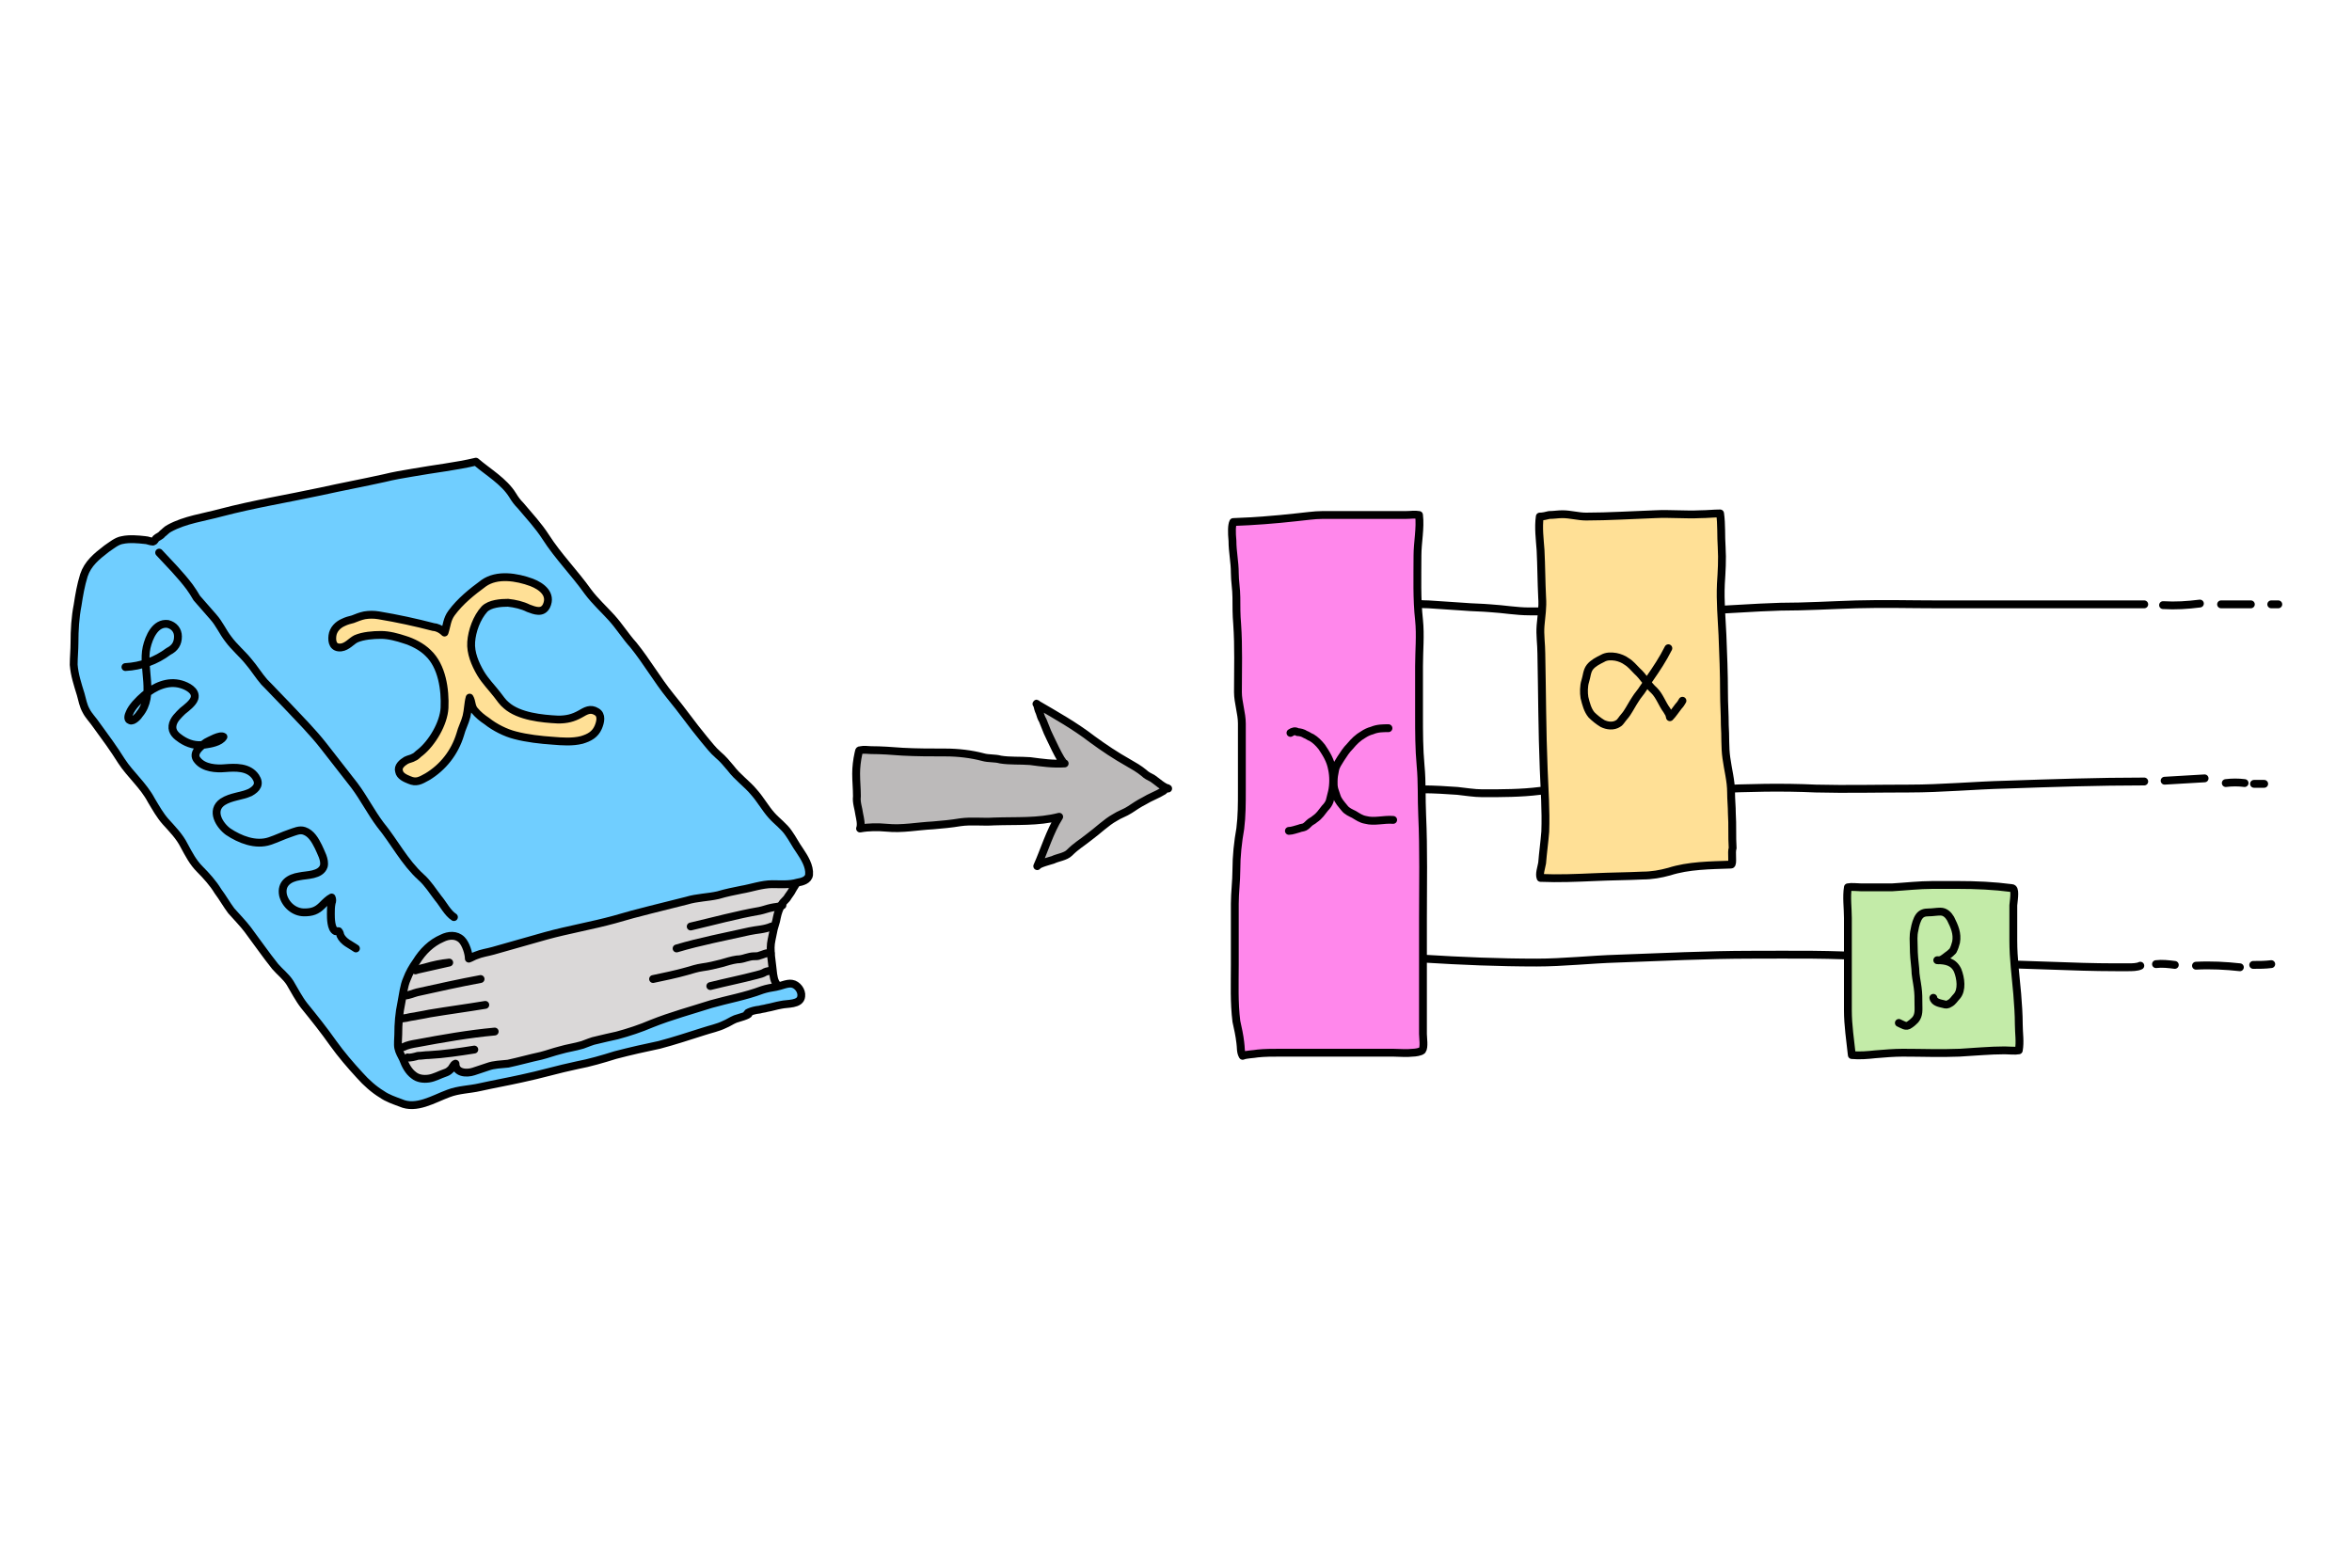 <?xml version="1.0" encoding="utf-8"?>
<!-- Generator: Adobe Illustrator 27.2.0, SVG Export Plug-In . SVG Version: 6.00 Build 0)  -->
<svg version="1.1" id="Layer_1" xmlns="http://www.w3.org/2000/svg" xmlns:xlink="http://www.w3.org/1999/xlink" x="0px" y="0px"
	 viewBox="0 0 300 200" style="enable-background:new 0 0 300 200;" xml:space="preserve">
<style type="text/css">
	.st0{fill:none;stroke:#000000;stroke-linecap:round;stroke-linejoin:round;stroke-miterlimit:10;}
	.st1{fill:#FF87EB;stroke:#000000;stroke-linecap:round;stroke-linejoin:round;stroke-miterlimit:10;}
	.st2{fill:#C3EBA8;stroke:#000000;stroke-linecap:round;stroke-linejoin:round;stroke-miterlimit:10;}
	.st3{fill:#FFE096;stroke:#000000;stroke-linecap:round;stroke-linejoin:round;stroke-miterlimit:10;}
	.st4{fill:#BCBABA;stroke:#000000;stroke-linecap:round;stroke-linejoin:round;stroke-miterlimit:10;}
	.st5{fill:#DAD8D8;stroke:#000000;stroke-linecap:round;stroke-linejoin:round;stroke-miterlimit:10;}
	.st6{fill:#70CEFF;stroke:#000000;stroke-linecap:round;stroke-linejoin:round;stroke-miterlimit:10;}
</style>
<g>
	<g>
		<g>
			<path class="st0" d="M181.6,122.3c4.8,0.3,9.6,0.5,14.4,0.5c3.4,0,6.9-0.4,10.3-0.5c5.7-0.2,11.4-0.5,17.1-0.5
				c5.2,0,10.4-0.1,15.6,0.3c4.8,0.3,9.5,0.9,14.3,0.9c5.5,0,11,0.4,16.5,0.4c0.6,0,1.2,0,1.7,0c0.4,0,1.1,0,1.5-0.2"/>
			<path class="st0" d="M273.5,77.1c-8.8,0-17.6,0-26.4,0c-3.4,0-6.8-0.1-10.3,0c-3.2,0.1-6.5,0.3-9.7,0.3
				c-3.5,0.1-6.9,0.4-10.4,0.5c-2.7,0.1-5.3,0.1-8,0.1c-4.5,0-9.1,0-13.6,0c-1.7,0-3.3-0.3-5-0.4c-1.1-0.1-2.3-0.1-3.4-0.2
				c-1.5-0.1-3-0.2-4.5-0.3c-0.8,0-1.5-0.1-2.3-0.1c-0.6,0-1.6-0.1-2.1,0.1"/>
			<path class="st0" d="M273.5,99.7c-5.9,0-11.8,0.2-17.6,0.4c-4.1,0.1-8.2,0.5-12.4,0.5c-4,0-8,0.1-11.9,0
				c-4.3-0.2-8.6-0.1-12.9,0.1c-3.9,0.2-7.8,0-11.7,0c-3.5,0-7.1-0.2-10.6,0.2c-2.4,0.3-4.8,0.3-7.3,0.3c-1.1,0-2.2-0.2-3.2-0.3
				c-1.4-0.1-3-0.2-4.4-0.2"/>
			<path class="st1" d="M157.3,66.6c2.7-0.1,5.3-0.3,8-0.6c1.1-0.1,2.3-0.3,3.4-0.3c2.2,0,4.4,0,6.7,0c1.3,0,2.6,0,3.9,0
				c0.6,0,1.2-0.1,1.7,0c0.2,1.7-0.2,3.5-0.2,5.2c0,2.7-0.1,5.5,0.2,8.2c0.2,1.9,0,4,0,5.9c0,2.1,0,4.1,0,6.2c0,2.2,0,4.3,0.2,6.5
				c0.2,2.1,0.1,4.2,0.2,6.3c0.2,4.4,0.1,8.8,0.1,13.2c0,3.6,0,7.1,0,10.7c0,1.3,0,2.6,0,4c0,0.5,0.2,1.7-0.1,2.1
				c-0.2,0.2-0.9,0.3-1.2,0.3c-0.8,0.1-1.7,0-2.5,0c-2.2,0-4.5,0-6.7,0c-2.6,0-5.2,0-7.8,0c-0.9,0-1.9,0-2.8,0.1
				c-0.5,0.1-1.4,0.1-1.9,0.3c-0.3-0.5-0.2-1.1-0.3-1.7c-0.1-0.9-0.3-1.8-0.5-2.7c-0.3-2.4-0.2-4.8-0.2-7.2c0-2.6,0-5.2,0-7.8
				c0-1.4,0.2-2.9,0.2-4.3c0-1.8,0.2-3.6,0.5-5.3c0.2-1.6,0.2-3.2,0.2-4.8c0-1.5,0-3,0-4.6c0-1.3,0-2.7,0-4c0-1.3-0.5-2.7-0.5-4
				c0-2.9,0.1-5.8-0.1-8.7c-0.1-1.1-0.1-2.3-0.1-3.4c0-1-0.2-2.1-0.2-3.1c0-1.4-0.3-2.7-0.3-4.1C157.1,67.9,157.1,67,157.3,66.6z"/>
			<path class="st2" d="M256.6,113.3c-2.3-0.3-4.5-0.4-6.9-0.4c-1.1,0-2.1,0-3.2,0c-1.7,0-3.4,0.2-5.1,0.3c-1.4,0-2.7,0-4.1,0
				c-0.5,0-1.1-0.1-1.6,0c-0.2,1.2,0,2.7,0,3.9c0,1.7,0,3.4,0,5.1c0,2.2,0,4.4,0,6.7c0,1.9,0.3,3.8,0.5,5.7c1,0.1,2.1,0,3-0.1
				c1.2-0.1,2.4-0.2,3.5-0.2c2.4,0,4.8,0.1,7.2,0c1.9-0.1,3.9-0.3,5.8-0.3c0.6,0,1.3,0.1,1.8,0c0.2-1.1,0-2.2,0-3.3
				c0-1.3-0.1-2.6-0.2-3.9c-0.2-2.3-0.5-4.5-0.5-6.8c0-1.5,0-3,0-4.5C256.9,114.5,257.1,113.3,256.6,113.3z"/>
			<path class="st3" d="M220.8,110.3c-2.7,0.1-5.4,0.1-7.9,0.9c-1.1,0.3-2.2,0.5-3.4,0.5c-2,0.1-4,0.1-6.1,0.2
				c-2.3,0.1-4.6,0.2-6.9,0.1c-0.2-0.5,0.1-1.3,0.2-1.9c0.1-1.3,0.3-2.7,0.4-4c0.1-2.7-0.1-5.4-0.2-8c-0.2-4.9-0.2-9.8-0.3-14.7
				c0-1.2-0.2-2.4-0.1-3.6c0.1-1.2,0.3-2.3,0.2-3.6c-0.1-2-0.1-4-0.2-6c-0.1-1.4-0.3-2.9-0.1-4.3c0.4,0,0.8-0.1,1.2-0.2
				c0.6,0,1.1-0.1,1.7-0.1c1,0,2,0.3,3,0.3c2.9,0,5.9-0.2,8.8-0.3c1.9-0.1,3.9,0.1,5.8,0c0.8,0,1.7-0.1,2.5-0.1
				c0.2,1.4,0.1,2.9,0.2,4.3c0.1,1.6,0,3.1-0.1,4.7c-0.1,2.2,0.1,4.4,0.2,6.5c0.1,2.5,0.2,4.9,0.2,7.4c0,1.4,0.1,2.7,0.1,4.1
				c0.1,1.4,0,2.8,0.2,4.2c0.2,1.5,0.6,2.9,0.6,4.4c0,0.9,0.1,1.8,0.1,2.7c0.1,1.4,0,2.9,0.1,4.4
				C220.8,108.7,221.1,110.3,220.8,110.3z"/>
		</g>
		<path class="st3" d="M276.1,99.6c1.7-0.1,3.4-0.2,5.1-0.3"/>
		<path class="st3" d="M275,123c0.8-0.1,1.6,0,2.4,0.1"/>
		<path class="st3" d="M280.1,123.2c1.9-0.1,3.8,0,5.6,0.2"/>
		<path class="st3" d="M283.9,99.9c0.8-0.1,1.6-0.1,2.4,0"/>
		<path class="st3" d="M275.9,77.2c1.6,0.1,3.1,0,4.7-0.2"/>
		<path class="st3" d="M283.3,77.1c1.3,0,2.5,0,3.8,0"/>
		<path class="st3" d="M287.5,100c0.4,0,0.9,0,1.3,0"/>
		<path class="st3" d="M289.7,77.1c0.3,0,0.6,0,0.9,0"/>
		<path class="st3" d="M287.4,123.1c0.8,0,1.5,0,2.3-0.1"/>
		<path class="st0" d="M164.6,93.5c0.3-0.2,0.6-0.3,0.9-0.1c0.3,0,0.7,0.1,1,0.3c0.3,0.1,0.5,0.3,0.8,0.4c0.5,0.3,0.9,0.7,1.3,1.2
			c0.6,0.9,1.1,1.7,1.3,2.8c0.2,0.9,0.2,2,0,2.9c-0.1,0.4-0.2,0.8-0.3,1.2c-0.1,0.3-0.3,0.6-0.6,0.9c-0.4,0.5-0.7,1-1.3,1.4
			c-0.2,0.2-0.5,0.3-0.7,0.5c-0.2,0.2-0.4,0.4-0.6,0.5c-0.2,0.1-0.5,0.1-0.7,0.2c-0.4,0.1-0.9,0.3-1.3,0.3"/>
		<path class="st0" d="M177.1,92.9c-0.7,0-1.4,0-2.1,0.3c-0.4,0.1-0.8,0.3-1.1,0.5c-0.7,0.4-1.2,0.9-1.7,1.5c-0.5,0.5-0.8,1-1.2,1.6
			c-0.3,0.5-0.6,0.9-0.7,1.4c-0.1,0.5-0.2,1-0.2,1.5c0,0.3,0,0.6,0.1,1c0.1,0.3,0.2,0.6,0.3,0.9c0.2,0.6,0.6,1,1,1.5
			c0.3,0.4,0.8,0.6,1.2,0.8c0.5,0.3,0.9,0.6,1.5,0.7c1.1,0.3,2.3-0.1,3.5,0"/>
		<path class="st0" d="M212.8,82.7c-0.7,1.4-1.5,2.6-2.4,3.9c-0.3,0.4-0.5,0.8-0.8,1.2c-0.3,0.5-0.7,0.9-1,1.4
			c-0.4,0.6-0.7,1.2-1.1,1.8c-0.2,0.3-0.5,0.6-0.7,0.9c-0.1,0.1-0.2,0.3-0.4,0.4c-0.6,0.4-1.4,0.3-2,0c-0.5-0.3-1-0.7-1.4-1.1
			c-0.5-0.6-0.7-1.4-0.9-2.2c-0.1-0.6-0.1-1.5,0.1-2.1c0.2-0.6,0.2-1.3,0.6-1.8c0.4-0.5,1-0.8,1.6-1.1c0.5-0.3,1.1-0.3,1.7-0.2
			c0.5,0.1,1,0.3,1.4,0.6c0.5,0.3,0.9,0.8,1.3,1.2c0.8,0.7,1.4,1.8,2.2,2.5c0.7,0.7,1,1.7,1.6,2.5c0.1,0.2,0.2,0.3,0.3,0.5
			c0,0.1,0.1,0.3,0.1,0.4c0.4-0.4,0.7-0.9,1.1-1.4c0.2-0.2,0.4-0.5,0.5-0.7"/>
		<path class="st0" d="M242.2,130.5c0.5,0.2,0.9,0.6,1.4,0.2c0.3-0.2,0.5-0.4,0.7-0.6c0.5-0.6,0.4-1.3,0.4-2c0-0.7,0-1.4-0.1-2.1
			c-0.1-0.8-0.3-1.6-0.3-2.4c-0.1-0.9-0.2-1.9-0.2-2.8c0-0.7-0.1-1.4,0.1-2.2c0.1-0.6,0.3-1.3,0.6-1.7c0.3-0.4,0.7-0.5,1.2-0.5
			c0.5,0,1-0.1,1.5-0.1c0.6,0,1,0.4,1.3,0.9c0.5,1,0.9,1.9,0.7,3c-0.1,0.4-0.2,0.7-0.4,1.1c-0.2,0.2-0.4,0.4-0.7,0.6
			c-0.4,0.3-0.8,0.7-1.3,0.6c1.1,0,2.1,0.2,2.6,1.3c0.4,1,0.6,2.5-0.1,3.3c-0.3,0.3-0.5,0.7-0.9,0.9c-0.3,0.2-0.5,0.2-0.8,0.1
			c-0.4-0.1-1.2-0.2-1.3-0.8"/>
	</g>
	<path class="st4" d="M132.2,89.8c2.4,1.4,4.9,2.8,7.1,4.5c1.5,1.1,3,2.1,4.6,3c0.7,0.4,1.4,0.8,2,1.3c0.3,0.3,0.7,0.5,1.1,0.7
		c0.6,0.4,1.3,1.1,2,1.3c-0.1-0.2-0.5,0.2-0.6,0.3c-0.8,0.5-1.7,0.8-2.5,1.3c-0.6,0.3-1.2,0.7-1.8,1.1c-0.6,0.4-1.3,0.6-1.9,1
		c-1.1,0.6-2.2,1.7-3.3,2.5c-1,0.8-1.6,1.1-2.5,2c-0.5,0.5-1.5,0.6-2.1,0.9c-0.3,0.1-1.9,0.5-2,0.8c0.9-2,1.6-4.4,2.8-6.3
		c-2.7,0.7-5.5,0.5-8.3,0.6c-1.4,0.1-2.9-0.1-4.3,0.1c-1.2,0.2-2.3,0.3-3.5,0.4c-2,0.1-3.9,0.5-5.9,0.3c-1.1-0.1-2.3-0.1-3.4,0.1
		c0.2-0.5,0-1.3-0.1-1.8c-0.1-0.8-0.4-1.5-0.3-2.3c0-1-0.1-1.9-0.1-2.9c0-0.8,0.1-1.7,0.3-2.6c0.1-0.3,0-0.4,0.3-0.4
		c0.4-0.1,0.9,0,1.3,0c1.3,0,2.7,0.1,4,0.2c1.8,0.1,3.7,0.1,5.5,0.1c1.6,0,3.3,0.2,4.8,0.6c0.7,0.2,1.5,0.1,2.2,0.3
		c1.2,0.2,2.5,0.1,3.8,0.2c1.5,0.2,2.9,0.4,4.4,0.3c-0.4,0-2-3.6-2.2-4c-0.2-0.5-0.4-1-0.6-1.5c-0.2-0.3-0.3-0.7-0.4-1
		C132.3,90.3,132.3,89.6,132.2,89.8z"/>
	<g>
		<path class="st5" d="M97.1,107.8c0.6,0.6,1.2,1.1,1.8,1.8c0.2,0.2,0.3,0.5,0.5,0.6c0.2,0.2,0.4,0.3,0.6,0.4
			c0.3,0.1,0.5,0.2,0.6,0.4c0.3,0.3,0.7,0.6,0.9,1c0.3,0.5,0,0.8-0.3,1.3c-0.2,0.4-0.4,0.7-0.7,1.1c-0.2,0.4-0.6,0.6-0.8,1
			c-0.3,0.5-0.5,1.1-0.6,1.6c-0.1,0.7-0.4,1.3-0.5,2c-0.1,0.6-0.3,1.2-0.3,1.9c0,0.8,0.1,1.5,0.2,2.3c0.1,0.7,0.1,1.5,0.4,2.1
			c0.2,0.4,0.8,1,1.3,0.9c-2.1,0.5-4,1.7-6.1,2.1c-1.4,0.3-2.8,0.8-4.2,1.3c-1.2,0.4-2.4,0.7-3.6,1.1c-1.5,0.4-3,0.8-4.5,1.3
			c-0.9,0.3-1.7,0.6-2.6,0.8c-1,0.2-1.8,0.6-2.8,0.9c-1.4,0.5-2.9,0.7-4.3,1.3c-0.7,0.3-1.5,0.3-2.2,0.5c-0.7,0.2-1.4,0.5-2,0.6
			c-2,0.5-4,0.9-6,1.5c-2,0.6-4.2,1.2-6.3,1.3c-1.5,0.1-3.4-0.1-4.7-1c-0.8-0.6-1.5-1.2-2.3-1.7c-1-0.8-1.6-1.7-2.1-2.9
			c-2.7-6.5-1-14.9,5.1-18.9c4-2.6,9.1-3.6,13.8-4c4.6-0.4,9.2-0.6,13.8-1c1.9-0.1,3.9-0.4,5.8-0.5c1.3-0.1,2.7-0.2,4.1-0.4
			c0.9-0.2,1.8-0.3,2.7-0.4c0.5,0,0.9-0.2,1.4-0.3c0.7-0.1,1.6-0.2,2.4-0.1C96.5,108,97.2,108,97.1,107.8z"/>
		<path class="st6" d="M95.5,129.3c0.1,0.2-1.4,0.6-1.7,0.7c-0.5,0.2-0.9,0.5-1.4,0.7c-0.8,0.4-1.8,0.6-2.7,0.9
			c-1.9,0.6-3.7,1.2-5.6,1.7c-1.9,0.4-3.7,0.8-5.6,1.3c-1.6,0.5-3.3,1-4.9,1.3c-2.4,0.5-4.7,1.2-7.1,1.7c-1.8,0.4-3.5,0.7-5.3,1.1
			c-1.3,0.3-2.7,0.3-4,0.8c-1.9,0.7-4.1,2.1-6.1,1.2c-0.8-0.3-1.7-0.6-2.4-1.1c-1-0.6-2-1.5-2.8-2.4c-1.2-1.3-2.4-2.7-3.4-4.1
			c-1.2-1.7-2.4-3.2-3.7-4.8c-0.7-0.9-1.2-1.9-1.8-2.9c-0.5-0.8-1.3-1.4-1.9-2.1c-1.2-1.5-2.3-3.1-3.5-4.7c-0.6-0.8-1.4-1.6-2.1-2.4
			c-0.6-0.8-1.1-1.7-1.7-2.5c-0.6-1-1.5-2-2.3-2.8c-0.9-0.9-1.4-1.9-2-3c-0.6-1.2-1.5-2.1-2.4-3.1c-0.7-0.8-1.2-1.7-1.8-2.7
			c-1-1.9-2.7-3.3-3.8-5c-1-1.6-2.1-3.1-3.2-4.6c-0.4-0.6-1-1.2-1.3-1.8c-0.4-0.7-0.5-1.4-0.7-2.1c-0.4-1.3-0.8-2.5-0.9-3.8
			c0-0.9,0.1-1.9,0.1-2.8c0-1.6,0.1-3.3,0.4-4.8c0.2-1.3,0.4-2.5,0.8-3.8c0.5-1.5,1.6-2.4,2.9-3.4c0.6-0.4,1.3-1,2-1.1
			c0.9-0.2,2-0.1,2.9,0c0.3,0,0.7,0.2,1,0.2c0.3-0.1,0.2-0.2,0.4-0.4c0.2-0.2,0.6-0.3,0.8-0.6c0.3-0.2,0.5-0.5,0.9-0.7
			c2-1.1,4.4-1.4,6.6-2c4.2-1.1,8.5-1.8,12.7-2.7c2.7-0.6,5.4-1.1,8.1-1.7c1.2-0.3,2.4-0.5,3.6-0.7c2.8-0.5,5.6-0.8,8.1-1.4
			c1.5,1.3,3.6,2.5,4.7,4.3c0.3,0.5,0.6,0.9,1,1.3c1.1,1.3,2.3,2.6,3.2,4c1.6,2.5,3.7,4.6,5.4,7c0.9,1.2,2,2.2,3,3.3
			c1,1.1,1.8,2.4,2.8,3.5c1.7,2.1,3,4.4,4.7,6.5c1.5,1.8,2.8,3.7,4.3,5.5c0.6,0.7,1.1,1.4,1.8,2c0.6,0.5,1.1,1.1,1.6,1.7
			c0.9,1.2,2.1,2,3,3.1c0.8,0.9,1.4,2,2.2,2.9c0.7,0.8,1.6,1.4,2.2,2.3c0.5,0.7,0.9,1.5,1.4,2.2c0.6,0.9,1.3,2,1.2,3.1
			c-0.1,0.7-0.9,0.9-1.5,1c-1,0.3-2.1,0.2-3.2,0.2c-1.3,0-2.7,0.5-3.9,0.7c-1,0.2-2,0.4-3,0.7c-1.3,0.3-2.7,0.3-4,0.7
			c-3.1,0.8-6.2,1.5-9.2,2.4c-2.9,0.8-5.9,1.3-8.8,2.1c-2.2,0.6-4.5,1.3-6.7,1.9c-0.7,0.2-1.5,0.3-2.2,0.6c-0.3,0.1-0.6,0.3-0.9,0.4
			c0-0.7-0.4-1.9-0.9-2.4c-0.7-0.7-1.7-0.6-2.5-0.2c-1.4,0.6-2.5,1.7-3.3,3c-0.5,0.7-0.9,1.4-1.2,2.2c-0.4,0.9-0.5,2-0.7,3
			c-0.3,1.4-0.4,2.7-0.4,4.1c0,0.5-0.1,1.2,0,1.7c0.1,0.5,0.4,1,0.6,1.4c0.3,0.8,0.7,1.6,1.4,2.1c0.5,0.4,1.2,0.5,1.9,0.4
			c0.7-0.1,1.4-0.5,2-0.7c0.3-0.1,0.5-0.2,0.7-0.4c0.3-0.2,0.4-0.7,0.7-0.8c0,1.2,1.4,1.3,2.3,1c0.6-0.2,1.2-0.4,1.8-0.6
			c0.8-0.3,1.7-0.3,2.6-0.4c1.4-0.3,2.8-0.7,4.2-1c0.8-0.2,1.6-0.5,2.4-0.7c1-0.3,1.9-0.4,2.9-0.7c0.6-0.2,1.2-0.5,1.8-0.6
			c0.8-0.2,1.7-0.4,2.6-0.6c1.5-0.4,3-0.9,4.4-1.5c2.5-1,5.1-1.7,7.6-2.5c2.1-0.6,4.4-1,6.5-1.8c0.6-0.2,1.2-0.3,1.8-0.4
			c0.6-0.1,1.4-0.5,2-0.4c0.7,0.1,1.3,0.9,1.2,1.6c-0.1,1.1-1.8,0.9-2.6,1.1c-0.6,0.1-1.2,0.3-1.8,0.4c-0.3,0.1-0.6,0.1-0.9,0.2
			C95.8,128.9,94.9,129.4,95.5,129.3z"/>
		<path class="st0" d="M20.3,70.5c1.3,1.4,2.7,2.8,3.9,4.4c0.3,0.4,0.6,0.9,0.9,1.4c0.7,0.8,1.4,1.6,2.1,2.4
			c0.8,0.9,1.2,1.9,1.9,2.8c0.8,1.1,1.8,1.9,2.6,2.9c0.7,0.8,1.3,1.8,2,2.6c1,1,1.9,2,2.9,3c1.6,1.7,3.3,3.4,4.7,5.2
			c1.3,1.7,2.6,3.3,3.9,5c1.2,1.6,2.1,3.4,3.3,5c1.8,2.2,3.1,4.8,5.2,6.7c0.9,0.8,1.5,1.8,2.2,2.7c0.6,0.7,1.2,1.9,2,2.4"/>
		<path class="st3" d="M55.3,80c-2.3-0.6-4.6-1.1-7-1.5c-0.6-0.1-1.2-0.1-1.8,0c-0.5,0.1-1,0.3-1.5,0.5c-0.4,0.1-0.8,0.2-1.2,0.4
			c-0.7,0.3-1.3,0.9-1.4,1.7c-0.1,0.8,0.1,1.6,1.1,1.5c0.8-0.1,1.3-0.8,1.9-1.1c0.9-0.4,2.2-0.5,3.2-0.5c1,0,2.1,0.3,3,0.6
			c1,0.3,2.2,0.9,3,1.7c1.8,1.7,2.2,4.7,2.1,7c-0.1,2-1.6,4.5-3.1,5.7c-0.3,0.2-0.5,0.5-0.8,0.6c-0.3,0.2-0.6,0.2-1,0.4
			c-0.5,0.3-1.1,0.8-0.9,1.4c0.1,0.6,0.8,0.9,1.3,1.1c0.9,0.4,1.4,0.1,2.3-0.4c2-1.2,3.5-3.1,4.2-5.4c0.2-0.8,0.6-1.5,0.8-2.3
			c0.2-0.8,0.2-1.7,0.4-2.4c0.3,0.5,0.2,1.1,0.6,1.6c0.5,0.6,1,1,1.6,1.4c1,0.8,2.4,1.5,3.6,1.8c1.5,0.4,3.3,0.6,4.8,0.7
			c1.2,0.1,2.5,0.2,3.7-0.1c1-0.3,1.7-0.7,2.1-1.6c0.3-0.7,0.5-1.6-0.2-2c-0.8-0.5-1.4-0.1-2.1,0.3c-0.9,0.5-1.7,0.7-2.8,0.7
			c-2.1-0.1-5-0.4-6.6-1.8c-0.5-0.4-0.8-0.9-1.2-1.4c-0.7-0.9-1.5-1.7-2.1-2.7c-0.7-1.2-1.3-2.6-1.2-4c0.1-1.4,0.7-3.1,1.7-4.2
			c0.7-0.7,2.1-0.8,3-0.8c0.9,0.1,1.8,0.3,2.6,0.7c0.8,0.3,1.8,0.7,2.3-0.3c0.7-1.5-0.6-2.5-1.9-3c-1.9-0.7-4.4-1.1-6.1,0.1
			c-1.5,1.1-3,2.3-4.1,3.8c-0.6,0.8-0.6,1.6-0.9,2.5C56.2,80.2,55.6,80,55.3,80z"/>
		<path class="st0" d="M88.1,118.2c3-0.7,5.9-1.5,8.8-2c0.5-0.1,1-0.3,1.5-0.4c0.4-0.1,1-0.1,1.4-0.3"/>
		<path class="st0" d="M86.3,121c3-0.9,6.2-1.5,9.3-2.2c0.9-0.2,1.9-0.2,2.8-0.6"/>
		<path class="st0" d="M83.3,124.9c1.4-0.3,2.9-0.6,4.3-1c0.7-0.2,1.3-0.4,2-0.5c0.8-0.1,1.6-0.3,2.4-0.5c0.7-0.2,1.3-0.4,2-0.5
			c0.4,0,0.8-0.1,1.1-0.2c0.4-0.1,0.7-0.2,1-0.2c0.3,0,0.6,0,0.8-0.1c0.4-0.1,0.9-0.4,1.4-0.3"/>
		<path class="st0" d="M90.6,125.8c2-0.5,4-0.9,5.9-1.4c0.4-0.1,0.8-0.2,1.1-0.4c0.2-0.1,0.5-0.1,0.7-0.2"/>
		<path class="st0" d="M57.3,122.8c-1,0.1-2,0.3-3,0.6c-0.4,0.1-0.9,0.2-1.3,0.4C52.9,123.8,52.8,123.8,57.3,122.8z"/>
		<path class="st0" d="M61.3,124.9c-2.7,0.5-5.4,1.1-8.1,1.7c-0.4,0.1-1.1,0.4-1.5,0.4"/>
		<path class="st0" d="M61.9,128.2c-2.4,0.4-4.7,0.7-7.1,1.1c-0.5,0.1-1,0.2-1.6,0.3c-0.4,0.1-0.7,0.1-1.1,0.2
			c-0.3,0.1-0.8,0.1-1.1,0.2"/>
		<path class="st0" d="M63.1,131.6c-3.3,0.3-6.7,0.9-9.9,1.5c-0.6,0.1-1.2,0.2-1.8,0.5"/>
		<path class="st0" d="M60.5,133.9c-1.9,0.3-3.9,0.6-5.8,0.7c-0.5,0-0.9,0.1-1.4,0.1c-0.3,0.1-1.1,0.3-1.3,0.2"/>
		<path class="st0" d="M16,85.1c2-0.1,3.9-0.8,5.5-2c0.8-0.4,1.2-1,1.2-1.9c0-0.8-0.5-1.4-1.3-1.6c-1.6-0.2-2.4,1.7-2.7,3
			c-0.6,2.7,1.1,6.1-0.9,8.5c-0.1,0.2-0.8,1-1.2,0.8c-0.4-0.1-0.2-0.7-0.1-0.9c0.3-0.8,1.2-1.7,1.9-2.3c1.3-1.1,3-1.9,4.7-1.4
			c0.7,0.2,2,0.8,1.7,1.8c-0.2,0.6-1,1.2-1.5,1.6c-0.5,0.5-1.2,1.1-1.3,1.9c-0.1,0.8,0.5,1.3,1.1,1.7c0.9,0.6,1.9,0.9,3,0.7
			c0.7-0.1,2-0.3,2.4-1c-0.4-0.3-1.8,0.5-2.2,0.7c-0.7,0.5-1.9,1.4-1.1,2.3c0.8,1,2.4,1.1,3.5,1c1.3-0.1,3-0.2,3.9,1.1
			c0.6,0.9,0.2,1.5-0.7,2c-1.1,0.5-2.4,0.5-3.5,1.2c-1.6,1.1-0.4,3,0.7,3.8c1.5,1,3.5,1.8,5.3,1.2c0.9-0.3,1.7-0.7,2.6-1
			c0.6-0.2,1.2-0.5,1.8-0.3c0.9,0.3,1.4,1.2,1.8,2c0.3,0.7,0.9,1.7,0.7,2.5c-0.4,1.2-2.2,1.1-3.1,1.3c-1.3,0.2-2.4,0.9-2.1,2.4
			c0.3,1.2,1.4,2.2,2.7,2.2c1,0,1.6-0.2,2.3-0.9c0.4-0.4,0.8-0.8,1.2-1c0.1,0.2,0.1,0.5,0,0.7c-0.1,0.5-0.1,0.9-0.1,1.4
			c0,0.5,0,1.9,0.6,2.2c0.1,0,0.3,0,0.4,0c0.1,0.1,0.2,0.4,0.2,0.5c0.4,0.9,1.3,1.2,2,1.7"/>
	</g>
</g>
</svg>

